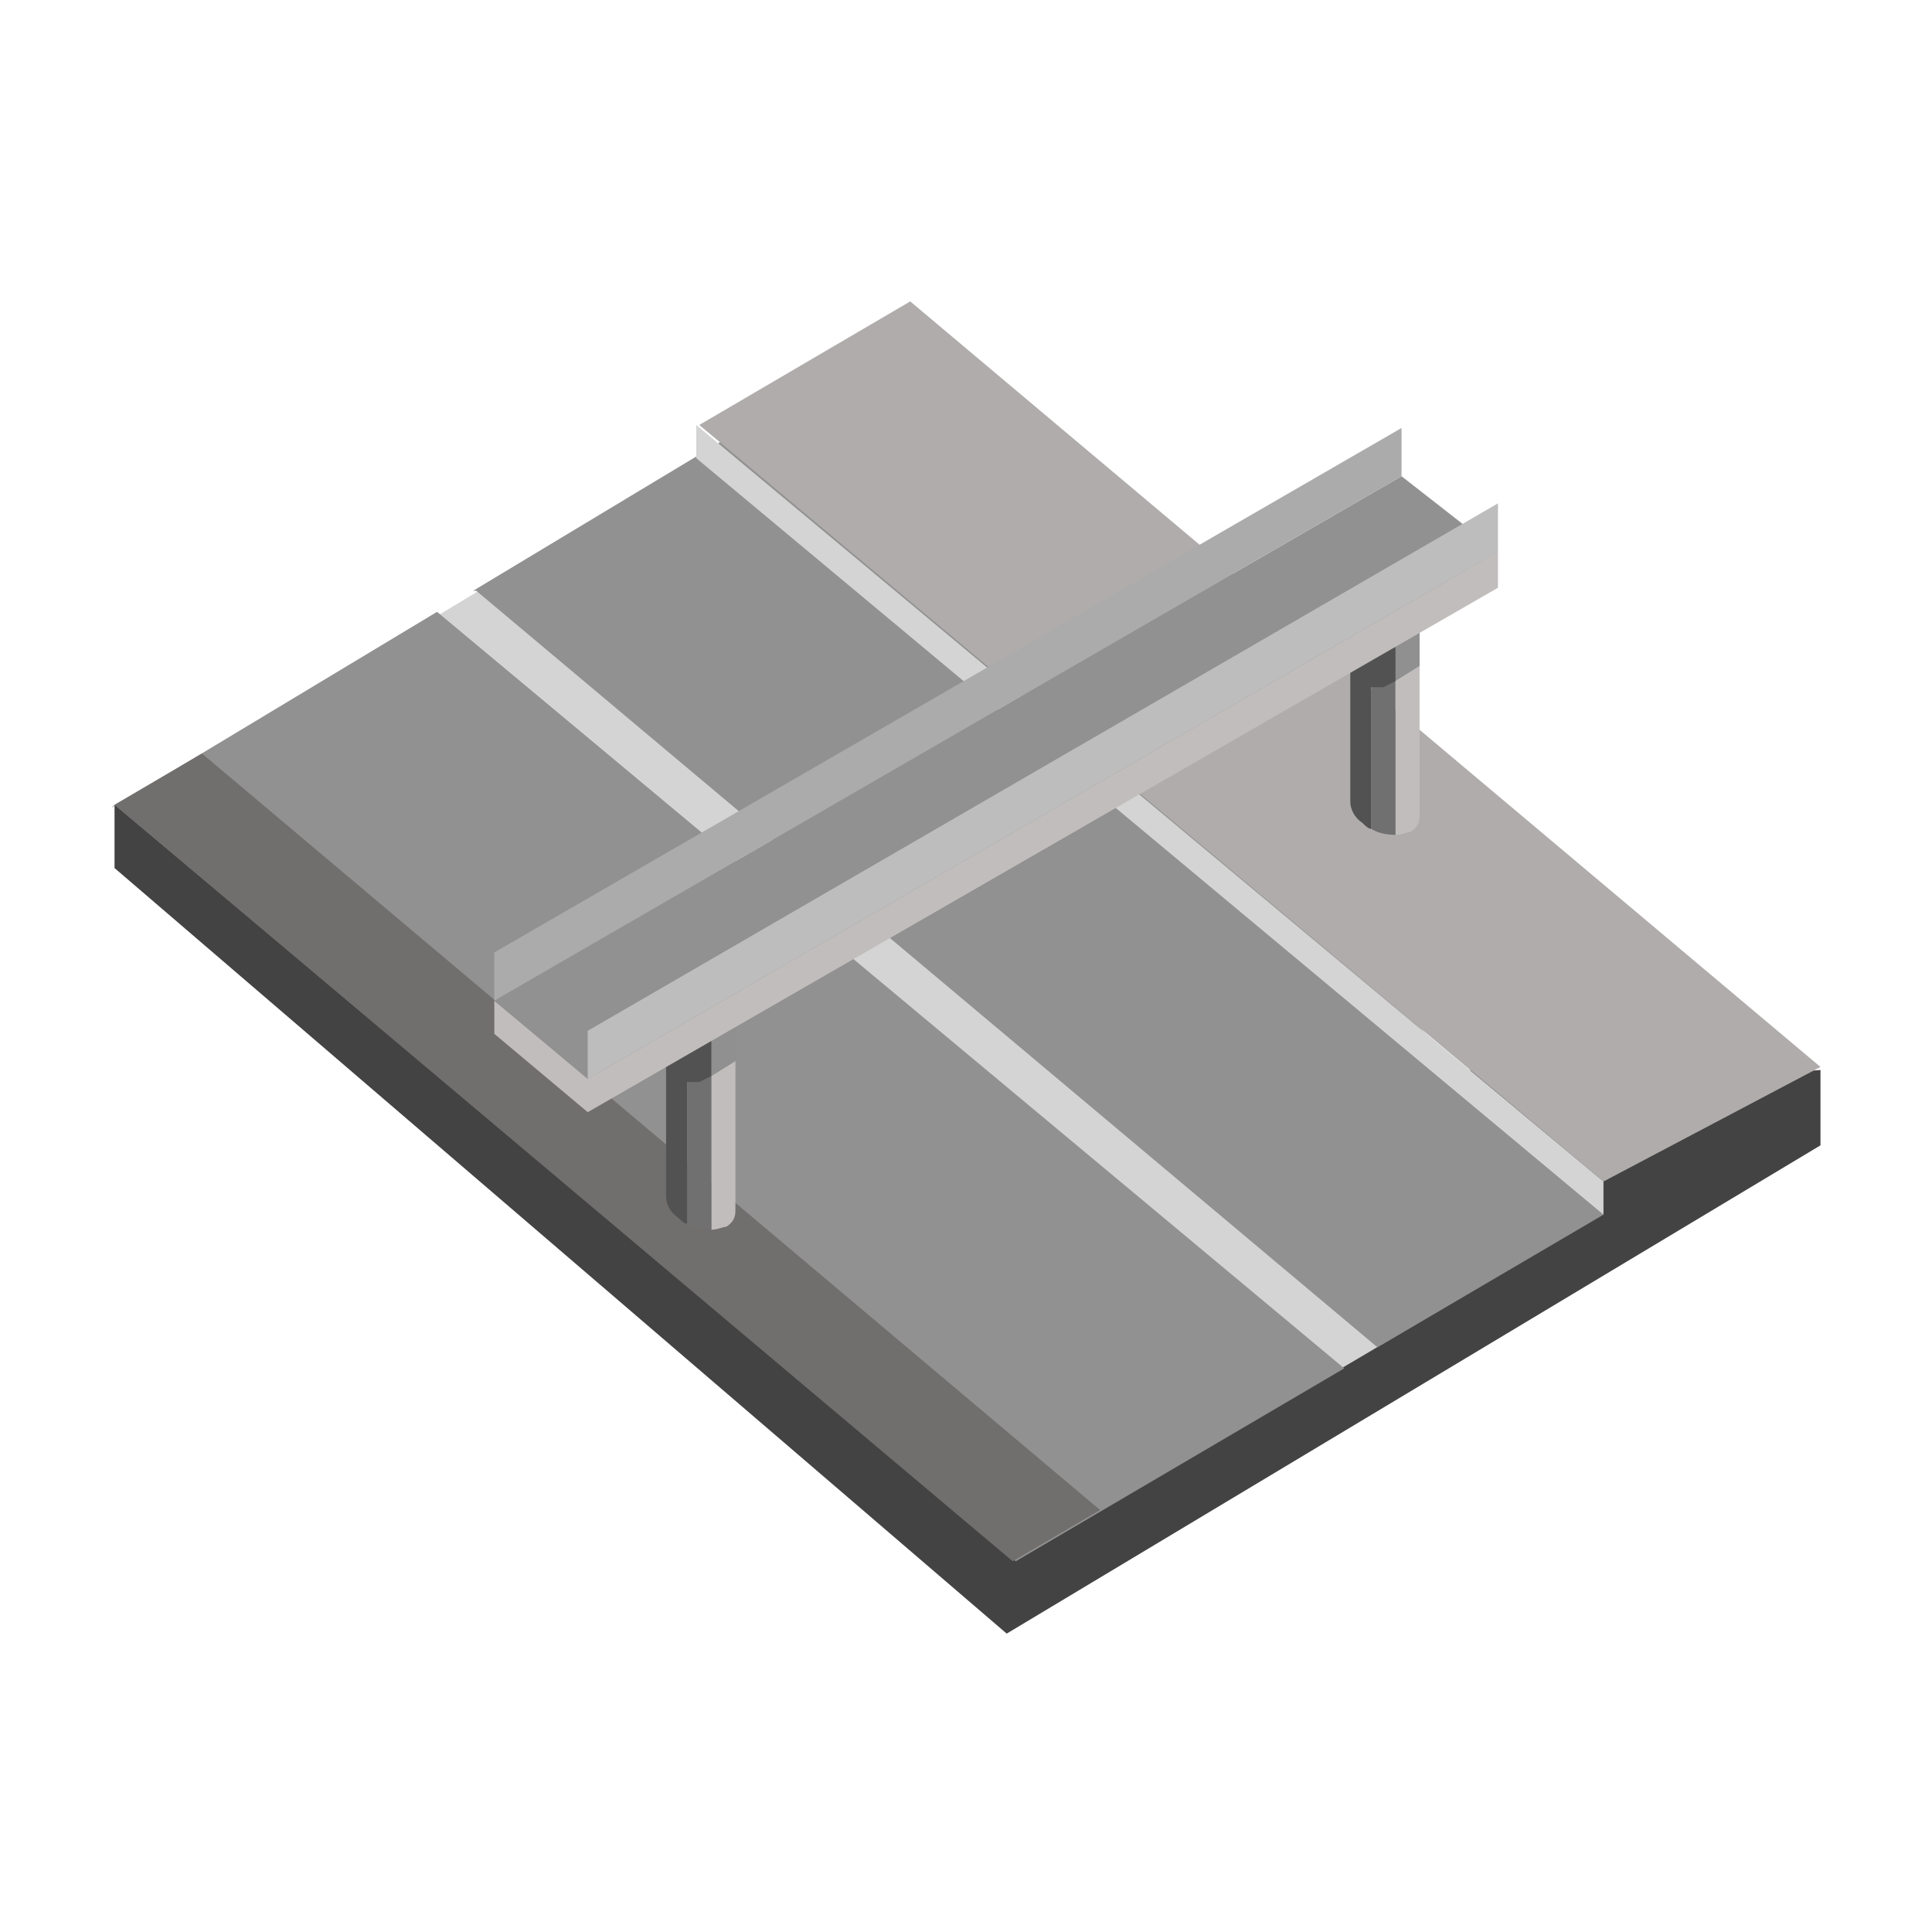 <?xml version="1.0" encoding="UTF-8"?>
<svg id="Camada_1" xmlns="http://www.w3.org/2000/svg" version="1.1" viewBox="0 0 64.1 64.1">
  <!-- Generator: Adobe Illustrator 29.1.0, SVG Export Plug-In . SVG Version: 2.1.0 Build 142)  -->
  <defs>
    <style>
      .st0, .st1, .st2, .st3, .st4, .st5 {
        fill-rule: evenodd;
      }

      .st0, .st6 {
        fill: #c2bdbd;
      }

      .st7 {
        fill: #434343;
      }

      .st1 {
        fill: #ababab;
      }

      .st2 {
        fill: #bdbdbd;
      }

      .st8 {
        fill: #929191;
      }

      .st3 {
        fill: #707070;
      }

      .st9 {
        fill: #b0acac;
      }

      .st4 {
        fill: #525252;
      }

      .st10 {
        fill: #d4d4d4;
      }

      .st11 {
        fill: #716e6e;
      }

      .st5 {
        fill: #909090;
      }
    </style>
  </defs>
  <g id="a1">
    <path class="st7" d="M3.8,28.8l29.6,25.4,27-16.2v-2.5l-8.6.6L3.8,26.7v2.1Z"/>
    <path class="st10" d="M4.3,26.6l34.1,22.4,13.9-8.2L23.5,15,4.3,26.6Z"/>
    <path class="st8" d="M3.8,26.7l29.9,25.1,10.9-6.4L14.5,20.3l-10.8,6.5.1-.1Z"/>
    <path class="st8" d="M15.8,19.6l29.9,25.1,7.5-4.4L26.5,13.1l-10.8,6.5h.1Z"/>
    <path class="st11" d="M3.8,26.7l29.8,25.1,2.9-1.7L6.7,25s-2.9,1.7-2.9,1.7Z"/>
    <path class="st9" d="M23.2,14.1l30,25.1,7.2-3.8L30.2,10l-7,4.1Z"/>
    <path class="st10" d="M53.2,40.3L23.1,15.2v-1.1l30.1,25.1v1.1Z"/>
  </g>
  <g id="grey1">
    <path class="st0" d="M24.4,35.2v4.9c0,.2,0,.4-.3.6-.1,0-.3.1-.5.1v-5.1l.8-.5Z"/>
    <path class="st4" d="M22.8,40.6c-.1,0-.2-.1-.3-.2-.3-.2-.4-.5-.4-.7v-4.6l.7-.4s0,5.9,0,5.9Z"/>
    <path class="st3" d="M23.7,40.8c-.2,0-.6,0-.9-.2v-5.5l.8-.5v6.2h.1Z"/>
    <path class="st5" d="M23.6,34.413l.8-.5v1.287l-.8.5v-1.287Z"/>
    <path class="st4" d="M23.6,35.7l-.4.2h-.5v-1.087l.9-.5v1.387Z"/>
    <path class="st0" d="M46.2,21.5l-.4.2h0l1.3-.9h0c0,.1-.8.6-.8.6l-.1.1ZM47.1,22.1v4.9c0,.2,0,.4-.3.6-.1,0-.3.1-.5.1v-5.1l.8-.5Z"/>
    <path class="st4" d="M45.5,27.5c-.1,0-.2-.1-.3-.2-.3-.2-.4-.5-.4-.7v-4.6l.7-.4v5.9Z"/>
    <path class="st3" d="M46.4,27.7c-.2,0-.6,0-.9-.2v-5.5l.8-.5v6.2h.1Z"/>
    <path class="st5" d="M46.3,21.145l.8-.5v1.455l-.8.5v-1.455Z"/>
    <path class="st4" d="M46.3,22.6l-.4.2h-.5v-1.2l.9-.5s0,1.5,0,1.5Z"/>
    <path class="st6" d="M49.7,18.3l-30.3,17.4-3-2.5v1.1l3.1,2.6,30.2-17.4s0-1.2,0-1.2Z"/>
    <path class="st8" d="M46.5,15.8l-30.1,17.4,3.1,2.6,30.2-17.5-3.2-2.5h0Z"/>
    <path class="st1" d="M46.5,14.2v1.6l-30.1,17.4v-1.6s30.1-17.4,30.1-17.4Z"/>
    <path class="st2" d="M49.7,16.7v1.6l-30.2,17.5v-1.6s30.2-17.5,30.2-17.5Z"/>
  </g>
</svg>